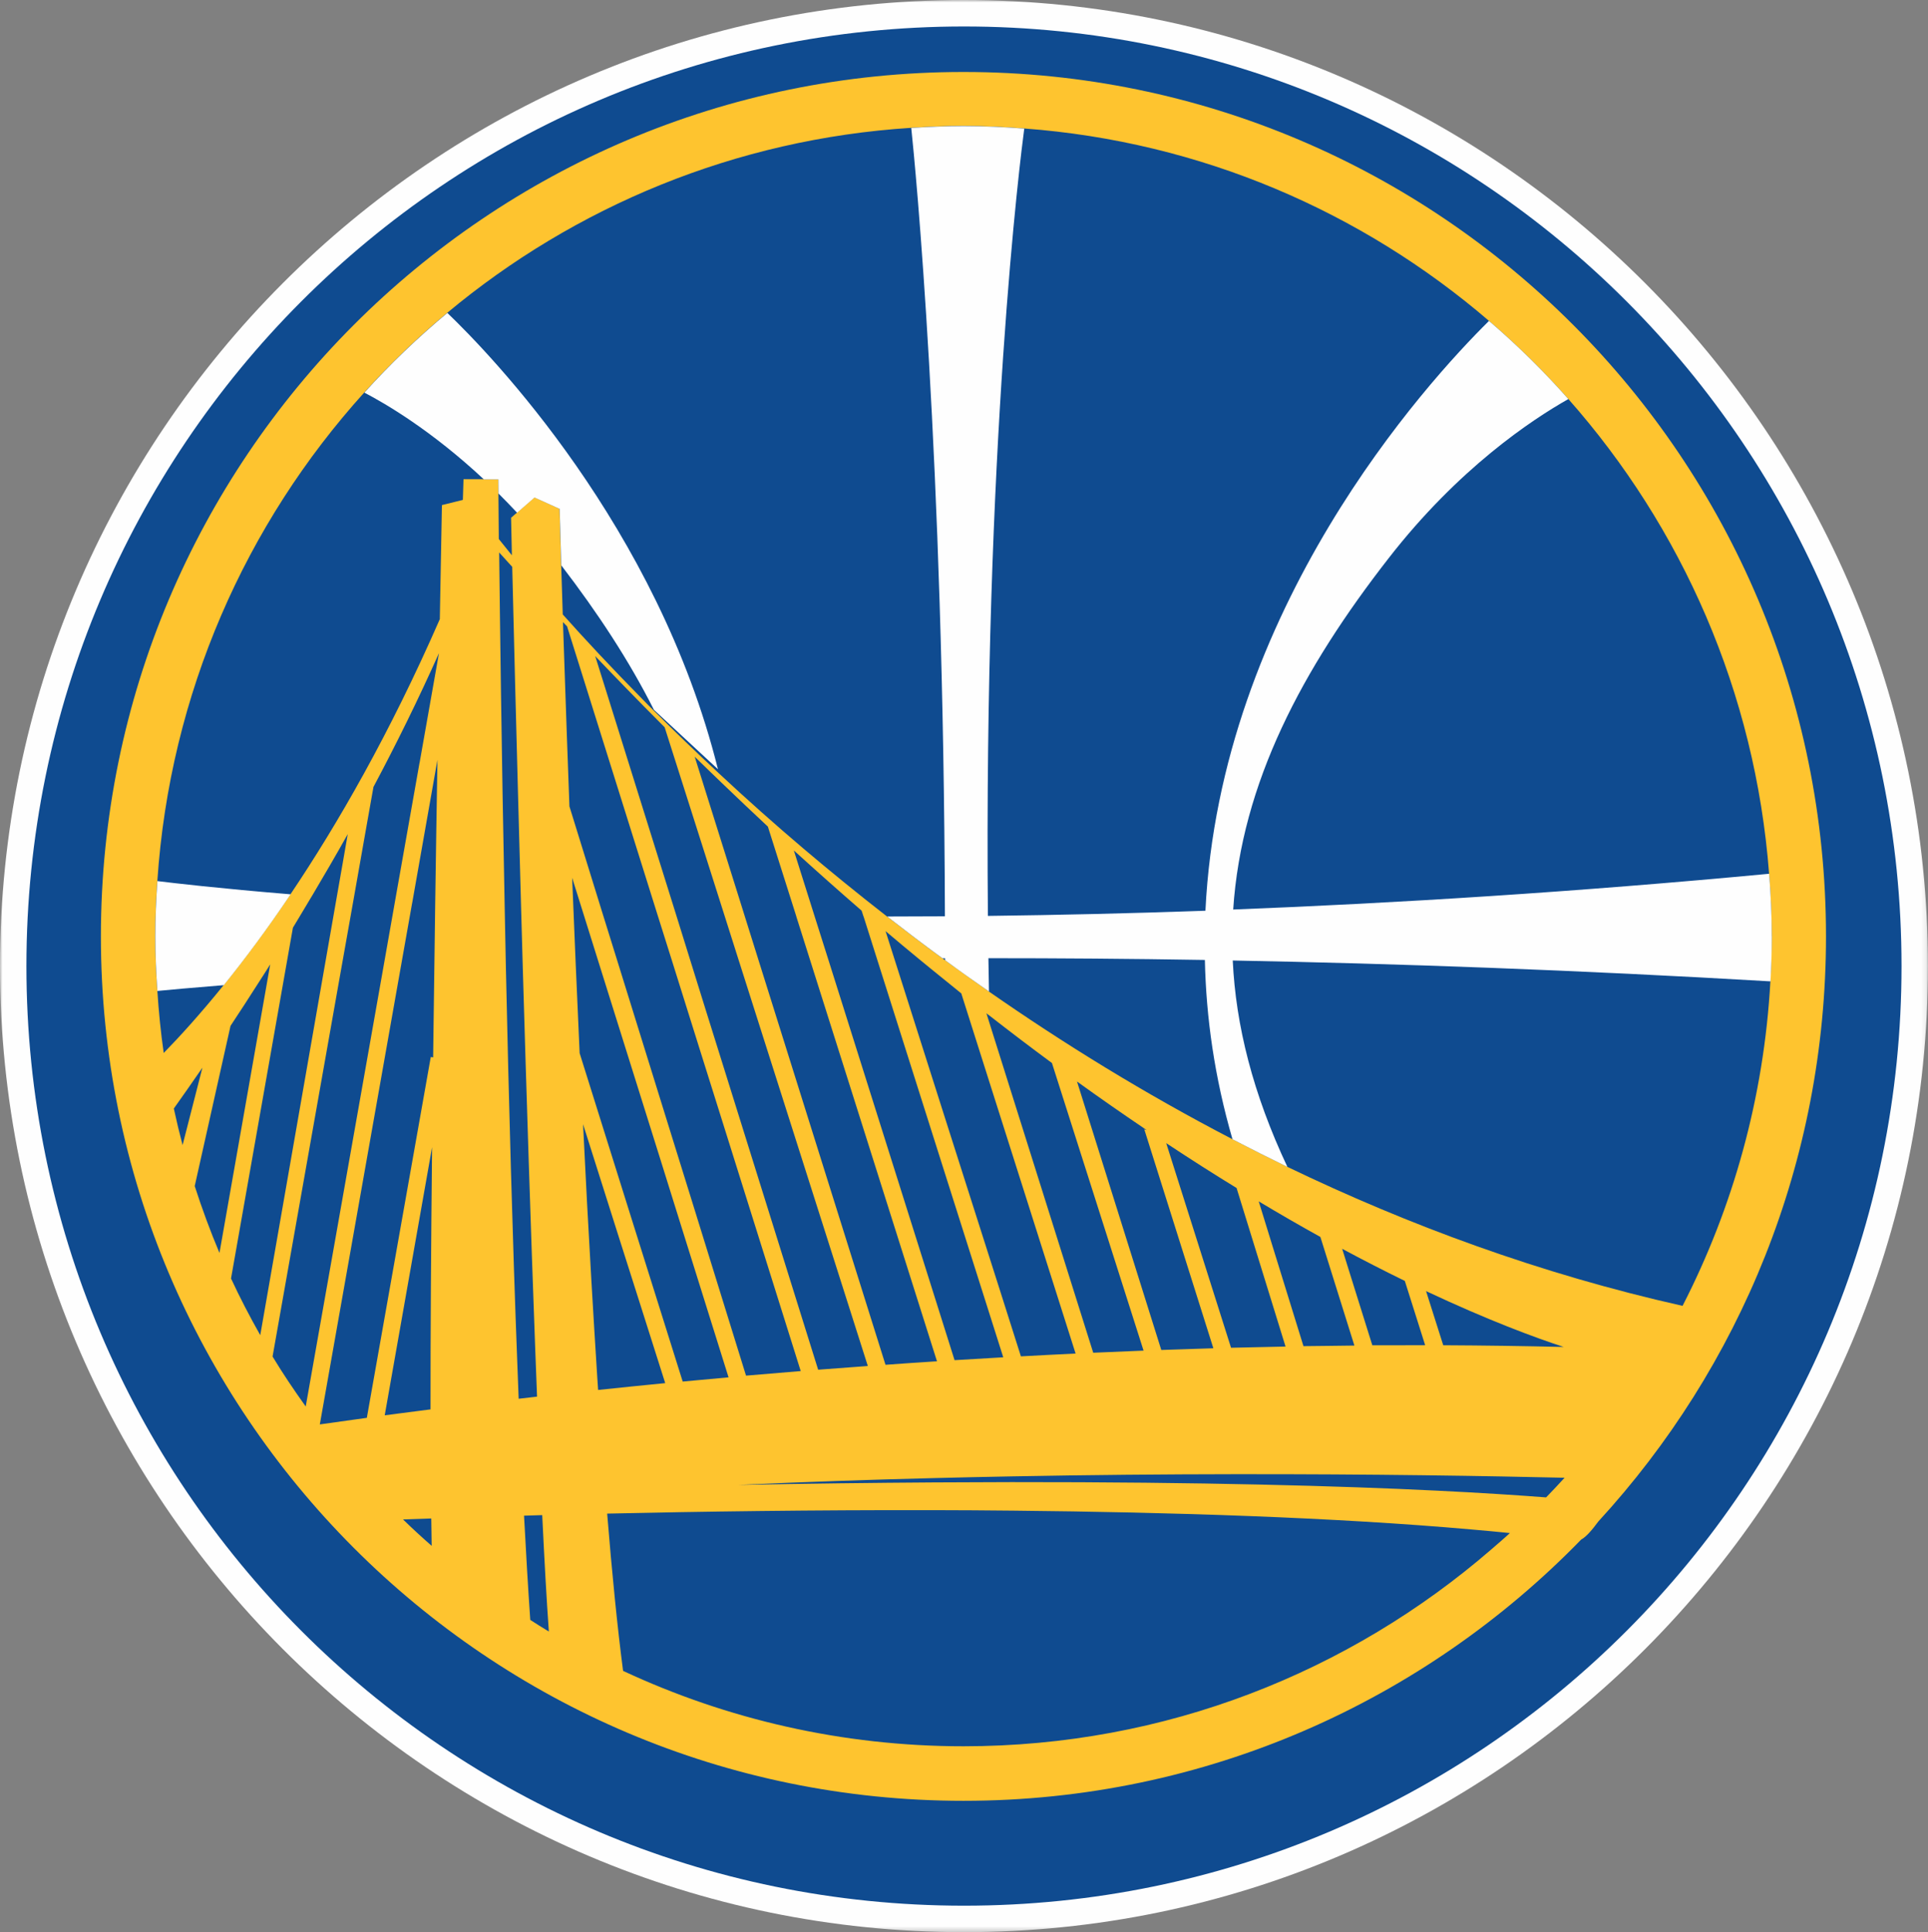 <?xml version="1.0" encoding="UTF-8"?>
<svg id="Ebene_1" xmlns="http://www.w3.org/2000/svg" xmlns:xlink="http://www.w3.org/1999/xlink" version="1.1" viewBox="0 0 383.88 384.69">
  <rect x="0" y="0" width="383.88" height="384.69" fill="#808080" stroke="none"/>
  <!-- Generator: Adobe Illustrator 29.7.1, SVG Export Plug-In . SVG Version: 2.1.1 Build 8)  -->
  <defs>
    <style>
      .st0 {
        fill: none;
      }

      .st1 {
        mask: url(#mask);
      }

      .st2 {
        fill: #fff;
        fill-rule: evenodd;
      }

      .st3 {
        fill: #fec42f;
      }

      .st4 {
        fill: #0f4b90;
      }

      .st5 {
        fill: #fefefe;
      }
    </style>
    <mask id="mask" x="0" y="0" width="383.88" height="384.69" maskUnits="userSpaceOnUse">
      <g id="b">
        <path id="a" class="st2" d="M383.88,0H0v384.69h383.87V0Z"/>
      </g>
    </mask>
  </defs>
  <g class="st1">
    <path class="st5" d="M191.94,0C86.11,0,0,86.29,0,192.35s86.11,192.33,191.94,192.33,191.93-86.28,191.93-192.33S297.78,0,191.94,0"/>
  </g>
  <path class="st4" d="M191.94,5.27C88.82,5.27,5.26,89.05,5.26,192.35s83.55,187.06,186.68,187.06,186.67-83.76,186.67-187.06S295.04,5.27,191.94,5.27"/>
  <path class="st3" d="M335.02,259.99c-28.4-6.37-54.7-16.12-78.7-27.68-3.69-1.79-7.34-3.63-10.93-5.5-17.57-9.12-33.77-19.15-48.5-29.41-2.97-2.08-5.89-4.16-8.73-6.23-.19-.13-.36-.26-.53-.38-3.79-2.77-7.44-5.55-11.01-8.32-5.81-4.52-11.34-9.02-16.56-13.45-5.75-4.88-11.39-9.89-16.9-15.03-4.59-4.26-8.86-8.39-12.79-12.31-.84-.82-1.63-1.63-2.43-2.45-6.19-6.28-11.54-12.02-15.89-16.9-.13-3.71-.22-6.96-.31-9.8-.22-7.1-.33-11.24-.33-11.24l-5-2.27-3.47,3.04-1.18,1.02s.05,2.74.16,7.47c-1.07-1.32-1.89-2.35-2.6-3.23-.04-3.99-.06-7.06-.08-9.09-.02-1.81-.02-2.82-.02-2.82h-6.93l-.13,4.12-4.17,1.03s-.17,8.75-.42,22.71c-9.94,22.75-20.34,40.8-29.72,54.75-4.76,7.07-9.26,13.07-13.3,18.09-4.68,5.79-8.78,10.29-11.95,13.53-.59-4.08-1-8.22-1.27-12.38-.25-3.61-.41-7.24-.41-10.91s.16-7.33.41-10.97c2.5-37.32,17.63-71.16,41.21-97.25,5.12-5.66,10.65-10.97,16.51-15.85,25.38-21.15,57.35-34.6,92.37-36.83,3.45-.22,6.9-.38,10.41-.38,4.07,0,8.09.21,12.09.51,35.23,2.62,67.26,16.59,92.53,38.29,5.62,4.82,10.89,10.01,15.8,15.55,22.62,25.57,37.24,58.38,39.99,94.52.32,4.11.52,8.25.52,12.42,0,3.03-.11,6.02-.26,9-1.28,23.18-7.45,45.06-17.48,64.61h0ZM36.36,228c-.64-2.42-1.22-4.85-1.75-7.3,1.68-2.36,3.57-5.05,5.69-8.13l-3.95,15.43h0ZM53.19,195.48l-9.49,53.97c-1.83-4.33-3.47-8.79-4.93-13.31l7.13-31.9c1.79-2.7,3.69-5.62,5.61-8.64.77-1.19,1.52-2.35,2.29-3.6l-.61,3.47h0ZM83.53,151.88l-4.9,27.68-2.55,14.46-15.21,86c-2.32-3.24-4.54-6.53-6.6-9.94l13.38-75.57,2.76-15.5,2.32-13.15,1.63-9.19c4.55-8.54,8.96-17.49,13.04-26.63l-3.86,21.84h0ZM158.53,182.4l2.74,8.66,25.29,79.96c-3.47.23-6.87.45-10.25.7l-25.26-80.49-2.81-8.97-1.26-4.03-8.66-27.58c1.76,1.73,3.51,3.41,5.24,5.08,3.15,3.02,6.26,5.98,9.33,8.84l5.65,17.83h0ZM171.95,182.48l2.66,8.41,13.16,41.54,11.97,37.74v.06s0,0,0,0c-3.26.18-6.49.37-9.68.57l-2.96-9.4-22.19-70.4-2.71-8.56-4.14-13.12c4.57,4.16,9.07,8.15,13.49,11.98l.39,1.19h0ZM227.69,268.9c-3.37.13-6.7.27-10.02.42l-20.63-65.55-.64-2.03c.2.17.4.3.6.45,4.11,3.21,8.26,6.36,12.45,9.45l18.24,57.25ZM255.95,268.09c-3.63.07-7.25.15-10.84.24l-12.91-40.74c4.84,3.2,9.49,6.17,14.01,8.93l9.75,31.57ZM283.94,257.05c12.36,5.81,21.69,9.26,27.4,11.12-8.04-.19-16.03-.3-23.98-.34l-3.42-10.78ZM267.23,248.62c4.12,2.22,8.28,4.35,12.48,6.4l4.05,12.8c-1.22,0-2.43.01-3.65.01-2.29,0-4.59,0-6.87.01l-4.21-13.46-1.8-5.77h0ZM250.63,239.19c4.05,2.43,8.14,4.79,12.27,7.08l6.77,21.62c-1.85.02-3.68.05-5.55.07-1.53.02-3.06.03-4.59.05l-6.18-19.98-2.73-8.85h0ZM227.76,224.62c.2.12.37.25.57.38l-.49-.15,13.75,43.58c-3.48.11-6.94.22-10.37.34l-16.78-53.45c4.56,3.29,8.98,6.36,13.3,9.28l.07.24h.02s-.07-.22-.07-.22h0ZM176.3,185.36c2.21,1.88,4.38,3.68,6.54,5.46,1.79,1.48,3.56,2.91,5.33,4.34,1.07.86,2.16,1.77,3.23,2.62l5.96,18.79,16.8,52.91c-3.67.17-7.3.37-10.89.56l-4.27-13.45-11.05-34.66-9.88-31.06-1.75-5.5h0ZM285.9,296.77c-18.89-.93-46.46-1.72-84.52-1.69-4.99.01-10.16.03-15.51.06-12.05.08-24.92.23-38.9.5,13.1-.6,26.17-1.04,38.93-1.36,5.2-.14,10.33-.24,15.39-.34,31.29-.59,60.06-.5,81.95-.23,11.53.14,21.16.34,28.28.5-1.2,1.33-2.44,2.63-3.68,3.91-5.38-.41-12.63-.9-21.93-1.35h0ZM120.89,301.35c18.71-.42,41.18-.73,64.72-.69,5.37.01,10.77.04,16.19.1,31.58.31,63.96,1.34,91.22,3.75,2.56.23,5.15.45,7.61.71-1.2,1.12-2.45,2.17-3.69,3.25-28.2,24.41-64.91,39.2-105.1,39.2-24.22,0-47.18-5.4-67.78-15.01-1.13-8.64-2.19-19.29-3.17-31.32ZM109.27,324.82c-1.25-.74-2.47-1.53-3.69-2.31-.44-6.38-.85-13.35-1.24-20.75,1.18-.04,2.41-.06,3.62-.11.44,9.08.87,16.94,1.32,23.16ZM117.75,254.98c-.6-10.24-1.15-20.7-1.66-31.17l7.16,22.6,4.37,13.74,4.83,15.22c-4.63.45-9.06.91-13.36,1.36-.06-.83-.11-1.69-.17-2.52-.4-6.28-.79-12.7-1.17-19.24h0ZM114.19,181.35c-.08-2.18-.18-4.45-.27-6.59l2.09,6.67,3.33,10.64,12.17,38.83,4.09,13.1,9.46,30.22c-3.09.27-6.15.56-9.13.84l-6-19.11-4.29-13.65-10.23-32.62c-.26-5.89-.53-11.71-.77-17.43-.15-3.63-.3-7.26-.45-10.88h0ZM76.6,281.78l9.43-53.38c-.2,18.75-.32,36.85-.31,52.2-3.28.41-6.29.8-9.13,1.18ZM85.95,307.77c-1.95-1.71-3.85-3.45-5.7-5.26,1.68-.05,3.53-.12,5.62-.19.02,1.93.05,3.74.08,5.45h0ZM82.07,179.78l5.03-28.5c-.15,8.97-.31,18.67-.45,28.76-.06,4.41-.13,8.89-.18,13.42-.08,5.64-.16,11.34-.23,17.06l-.47-.08-12.73,71.84c-3.56.49-6.66.93-9.36,1.31l15.89-89.76,2.49-14.04h0ZM118.5,130.62c2.11,2.21,4.23,4.4,6.33,6.56,2.24,2.3,4.45,4.56,6.66,6.76.27.28.58.59.85.86l1.11,3.49,6.5,20.43,4.28,13.47,2.89,9.11.12.37,25.55,80.29c-3.35.24-6.64.5-9.89.74l-18.18-58.18-4.08-13.04-3.1-9.96-2.97-9.55-14.34-45.86-1.73-5.51h0ZM112.09,123.86c.28.3.55.57.82.85l3.29,10.49,14.64,46.69,3.06,9.72,5.33,17.01,3.99,12.7,16.21,51.65c-3.71.3-7.33.6-10.89.91l-10.85-35.01-4.03-12.96-10.55-33.98-3.23-10.38-6.5-21c-.36-9.62-.67-18.41-.93-26.21-.13-3.73-.25-7.3-.36-10.49h0ZM99.38,109.98c.87.98,1.75,1.91,2.61,2.88.15,5.75.35,13.83.58,23.5.33,12.63.73,27.98,1.19,44.56.11,3.85.21,7.76.33,11.73.73,25.01,1.58,51.85,2.47,75.71.12,3.29.24,6.54.37,9.7-1.25.15-2.44.28-3.66.42-.08-2.15-.16-4.38-.25-6.56-.98-25.47-1.73-53.25-2.29-79.14-.08-4.06-.16-8.07-.24-12.01-.32-15.64-.55-30.22-.74-42.79-.17-11.18-.27-20.82-.36-28h0ZM62.11,178.39c2.36-3.99,4.75-8.06,7.13-12.33l-.97,5.59-1.25,7.12-2.79,15.96-12.41,71.09c-2.08-3.67-4.03-7.43-5.82-11.28l10.46-59.29,1.86-10.55c.45-.73.92-1.53,1.36-2.26.82-1.35,1.63-2.7,2.43-4.06h0ZM191.85,14.33C96.99,14.33,20.09,91.36,20.09,186.43s76.9,172.1,171.76,172.1c48.23,0,91.77-19.93,122.97-52.01,1.05-.56,2.3-2.08,3.41-3.59,28.15-30.65,45.34-71.54,45.34-116.51,0-95.06-76.87-172.09-171.72-172.09h0Z"/>
  <path class="st5" d="M30.93,186.39c0,3.67.16,7.3.41,10.9,2.29-.22,6.76-.63,13.22-1.15,4.04-5.01,8.55-11.01,13.3-18.09-14.35-1.18-23.4-2.25-26.52-2.63-.25,3.63-.41,7.28-.41,10.97M352.77,186.39c0-4.19-.2-8.32-.52-12.43-38.34,3.62-74.06,5.85-106.71,7.12,1.65-25.21,13.79-47.93,30.96-69.96,13.87-17.85,28.48-27.55,35.77-31.67-4.9-5.55-10.18-10.74-15.8-15.56-12.55,12.41-53.54,57.42-56.46,117.43-15.15.54-29.59.86-43.31,1.03-.83-93.52,6.5-151.22,7.24-156.75-4-.3-8.01-.5-12.09-.5-3.51,0-6.96.16-10.41.37.79,7.52,6.43,64.9,6.7,156.96-3.88.02-7.73.04-11.5.04,3.57,2.77,7.22,5.55,11.01,8.32h.53v.38c2.83,2.09,5.76,4.17,8.73,6.23-.03-2.24-.06-4.44-.11-6.63,13.67,0,28.04.1,43.1.35.24,11.45,1.93,23.39,5.5,35.7,3.59,1.87,7.23,3.7,10.93,5.5-6.85-14.55-10.28-28.16-10.88-41.09,32.74.61,68.59,1.9,107.07,4.15.16-2.97.26-5.96.26-8.99M89.06,62.31c-5.86,4.89-11.4,10.19-16.51,15.86,4.16,2.16,13.35,7.52,23.79,17.27h2.89s0,.99.02,2.81c1.22,1.22,2.46,2.49,3.71,3.83l3.47-3.03,5,2.26s.11,4.16.33,11.25c7.22,9.41,13.5,18.95,18.44,28.76l12.75,11.83c-12.04-48.36-45.39-82.71-53.88-90.85"/>
  <path class="st0" d="M-57.69-58.58h500v500H-57.69V-58.58Z"/>
</svg>